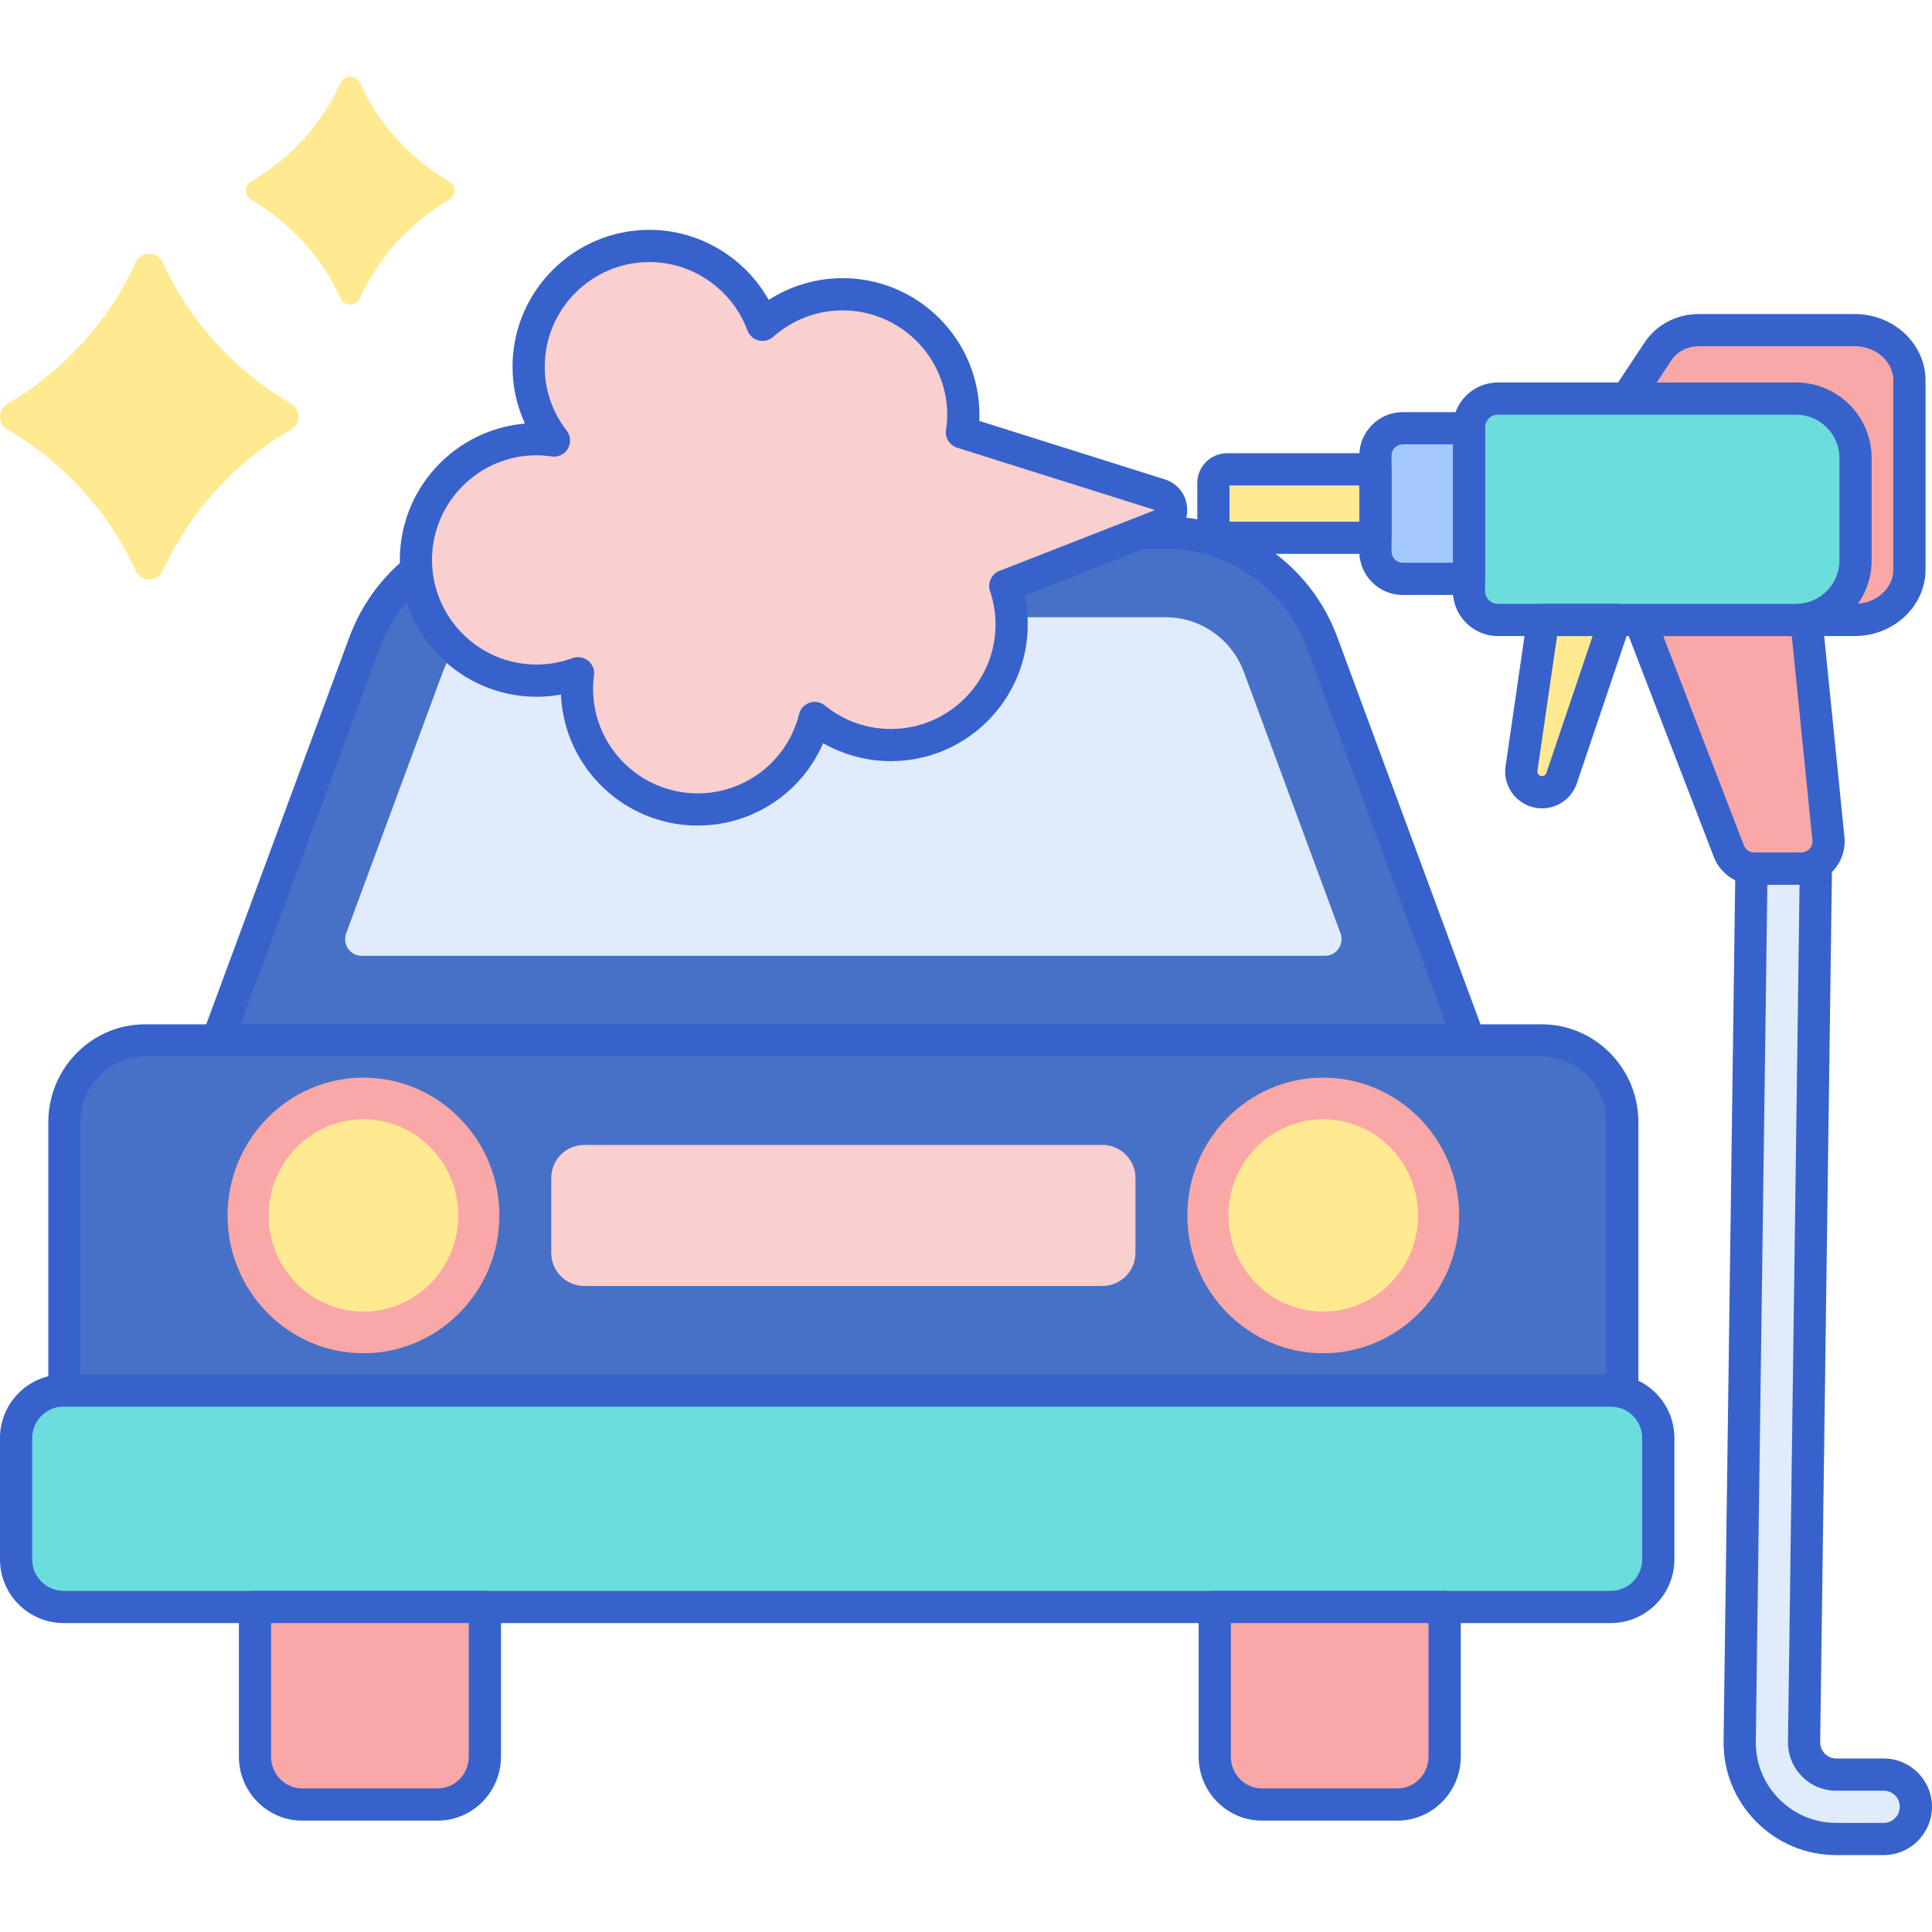 <svg height="480pt" viewBox="0 -19 480 480" width="480pt" xmlns="http://www.w3.org/2000/svg"><path d="m365.039 239.484h-311.02l36.562-98.871c6.07-16.414 21.543-27.285 38.828-27.285h160.234c17.289 0 32.762 10.875 38.828 27.285zm0 0" fill="#4671c6"/><path d="m86.008 212.867 23.988-64.867c3.035-8.207 10.773-13.645 19.414-13.645h160.234c8.645 0 16.383 5.438 19.418 13.645l23.988 64.867c1 2.707-.973 5.594-3.82 5.594h-239.402c-2.848 0-4.82-2.887-3.82-5.594zm0 0" fill="#e0ebfc"/><path d="m365.039 243.488h-311.016c-1.309 0-2.539-.641-3.285-1.715-.75-1.074-.922-2.445-.469-3.672l36.559-98.871c6.617-17.883 23.727-29.898 42.582-29.898h160.238c18.859 0 35.969 12.016 42.578 29.898l36.562 98.871c.453 1.227.281 2.598-.469 3.672-.746 1.07-1.973 1.715-3.281 1.715zm-305.273-8h299.531l-34.57-93.484c-5.457-14.758-19.551-24.672-35.078-24.672h-160.238c-15.523 0-29.621 9.914-35.074 24.672zm0 0" fill="#3762cc"/><path d="m400.191 380.246h-384.383c-6.52 0-11.809-5.289-11.809-11.812v-30.164c0-6.523 5.289-11.809 11.809-11.809h384.383c6.52 0 11.809 5.285 11.809 11.809v30.164c0 6.527-5.289 11.812-11.809 11.812zm0 0" fill="#6bdddd"/><path d="m400.191 384.246h-384.383c-8.715 0-15.809-7.094-15.809-15.812v-30.164c0-8.715 7.094-15.809 15.809-15.809h384.379c8.719 0 15.809 7.094 15.809 15.809v30.164c.004 8.719-7.09 15.812-15.805 15.812zm-384.383-53.785c-4.305 0-7.809 3.504-7.809 7.809v30.164c0 4.309 3.504 7.812 7.809 7.812h384.379c4.305 0 7.809-3.504 7.809-7.812v-30.164c0-4.305-3.504-7.809-7.809-7.809zm0 0" fill="#3762cc"/><path d="m63.352 380.246v37.188c0 6.57 5.25 11.895 11.727 11.895h33.66c6.48 0 11.73-5.324 11.73-11.895v-37.188zm0 0" fill="#f9a7a7"/><path d="m108.738 433.328h-33.66c-8.672 0-15.727-7.129-15.727-15.895v-37.188c0-2.211 1.789-4 4-4h57.121c2.207 0 4 1.789 4 4v37.188c-.004 8.766-7.059 15.895-15.734 15.895zm-41.387-49.082v33.188c0 4.355 3.465 7.895 7.727 7.895h33.66c4.266 0 7.73-3.543 7.73-7.895v-33.188zm0 0" fill="#3762cc"/><path d="m301.797 380.246v37.188c0 6.57 5.254 11.895 11.73 11.895h33.664c6.477 0 11.73-5.324 11.73-11.895v-37.188zm0 0" fill="#f9a7a7"/><path d="m347.188 433.328h-33.66c-8.672 0-15.73-7.129-15.73-15.895v-37.188c0-2.211 1.793-4 4-4h57.125c2.207 0 4 1.789 4 4v37.188c-.004 8.766-7.059 15.895-15.734 15.895zm-41.391-49.082v33.188c0 4.355 3.469 7.895 7.73 7.895h33.66c4.262 0 7.727-3.543 7.727-7.895v-33.188zm0 0" fill="#3762cc"/><path d="m400.273 326.461c.957 0 1.887.129 2.777.352v-67.012c0-11.219-8.965-20.316-20.031-20.316h-346.98c-11.066 0-20.031 9.094-20.031 20.316v66.66zm0 0" fill="#4671c6"/><path d="m403.051 330.812c-.32 0-.641-.043-.957-.121-.633-.156-1.23-.23-1.82-.23h-384.266c-2.207 0-4-1.793-4-4v-66.66c0-13.406 10.781-24.312 24.031-24.312h346.984c13.25 0 24.031 10.906 24.031 24.312v67.012c0 1.227-.566 2.387-1.535 3.148-.715.555-1.582.852-2.469.852zm-383.043-8.352h379.043v-62.66c0-8.996-7.191-16.312-16.031-16.312h-346.98c-8.84 0-16.031 7.316-16.031 16.312zm0 0" fill="#3762cc"/><path d="m90.305 317.215c-18.617 0-33.766-15.363-33.766-34.242s15.148-34.238 33.766-34.238c18.621 0 33.766 15.359 33.766 34.238s-15.145 34.242-33.766 34.242zm0 0" fill="#f9a7a7"/><path d="m90.305 306.871c-12.996 0-23.566-10.719-23.566-23.898 0-13.176 10.574-23.898 23.566-23.898 12.996 0 23.566 10.723 23.566 23.898 0 13.18-10.57 23.898-23.566 23.898zm0 0" fill="#ffea92"/><path d="m328.754 317.215c-18.617 0-33.766-15.363-33.766-34.242s15.148-34.238 33.766-34.238c18.617 0 33.766 15.359 33.766 34.238s-15.148 34.242-33.766 34.242zm0 0" fill="#f9a7a7"/><path d="m328.754 306.871c-12.992 0-23.566-10.719-23.566-23.898 0-13.176 10.574-23.898 23.566-23.898 12.996 0 23.566 10.723 23.566 23.898 0 13.18-10.574 23.898-23.566 23.898zm0 0" fill="#ffea92"/><path d="m273.883 300.496h-128.707c-4.539 0-8.219-3.68-8.219-8.219v-18.609c0-4.539 3.68-8.219 8.219-8.219h128.707c4.539 0 8.219 3.68 8.219 8.219v18.609c0 4.539-3.68 8.219-8.219 8.219zm0 0" fill="#f9cfcf"/><path d="m407.395 135.027h41.391l5.48 54.316c.406 4.008-2.742 7.488-6.77 7.488h-11.617c-2.816 0-5.34-1.734-6.348-4.359zm0 0" fill="#f9a7a7"/><path d="m447.496 200.828h-11.621c-4.434 0-8.484-2.781-10.078-6.918l-22.137-57.449c-.473-1.227-.309-2.613.438-3.703.746-1.086 1.977-1.734 3.297-1.734h41.391c2.051 0 3.773 1.555 3.98 3.598l5.477 54.316c.305 3.035-.691 6.07-2.734 8.332-2.043 2.262-4.965 3.559-8.012 3.559zm-34.273-61.805 20.039 52.012c.414 1.07 1.465 1.793 2.617 1.793h11.617c1.086 0 1.77-.578 2.082-.922.309-.344.816-1.086.707-2.164l-5.117-50.719zm0 0" fill="#3762cc"/><path d="m401.25 84.41 10.695-16.141c2.16-3.262 6.012-5.254 10.164-5.254h38.676c7.516 0 13.605 5.605 13.605 12.523v46.965c0 6.914-6.09 12.523-13.605 12.523h-59.539v-50.617zm0 0" fill="#f9a7a7"/><path d="m460.785 139.023h-59.535c-2.207 0-4-1.789-4-4v-50.613c0-.785.23-1.555.664-2.207l10.699-16.141c2.918-4.41 7.965-7.043 13.5-7.043h38.672c9.707 0 17.609 7.41 17.609 16.523v46.961c-.004 9.109-7.902 16.52-17.609 16.52zm-55.535-8h55.535c5.297 0 9.609-3.82 9.609-8.52v-46.965c0-4.699-4.309-8.523-9.609-8.523h-38.672c-2.801 0-5.418 1.328-6.832 3.461l-10.031 15.137zm0 0" fill="#3762cc"/><path d="m288.164 103.906-49.168-15.492c.203-1.41.344-2.84.344-4.305 0-16.57-13.434-30-30-30-7.645 0-14.598 2.883-19.895 7.586-4.234-11.426-15.203-19.586-28.105-19.586-16.566 0-30 13.43-30 30 0 6.914 2.363 13.27 6.297 18.34-1.406-.203-2.832-.34-4.297-.34-16.566 0-30 13.43-30 30 0 16.566 13.434 30 30 30 3.613 0 7.062-.672 10.273-1.844-.16 1.262-.273 2.539-.273 3.844 0 16.566 13.434 30 30 30 14.059 0 25.82-9.684 29.074-22.73 5.164 4.203 11.746 6.73 18.926 6.73 16.566 0 30-13.434 30-30 0-3.344-.57-6.547-1.578-9.547l38.66-15.113c3.516-1.375 3.344-6.41-.258-7.543zm0 0" fill="#f9cfcf"/><path d="m383.391 135.027h17.859l-13.277 39.309c-.707 2.09-2.668 3.5-4.875 3.5-3.137 0-5.543-2.781-5.09-5.887zm0 0" fill="#ffea92"/><path d="m446.223 135.027h-74.078c-3.965 0-7.18-3.215-7.18-7.184v-40.633c0-3.969 3.215-7.184 7.18-7.184h74.078c8.16 0 14.777 6.617 14.777 14.777v25.441c0 8.164-6.617 14.781-14.777 14.781zm0 0" fill="#6bdddd"/><path d="m383.102 181.832c-2.656 0-5.176-1.152-6.914-3.16s-2.516-4.668-2.137-7.301l5.379-36.922c.289-1.965 1.973-3.426 3.957-3.426h17.863c1.289 0 2.496.625 3.25 1.668.75 1.047.953 2.391.539 3.613l-13.277 39.312c-1.254 3.719-4.734 6.215-8.66 6.215zm3.746-42.809-4.879 33.5c-.066.453.141.766.266.914.129.148.41.395.867.395.492 0 .926-.309 1.082-.773l11.496-34.035zm0 0" fill="#3762cc"/><path d="m446.219 139.023h-74.074c-6.168 0-11.184-5.016-11.184-11.18v-40.633c0-6.168 5.016-11.184 11.184-11.184h74.074c10.355 0 18.781 8.422 18.781 18.781v25.441c0 10.352-8.426 18.773-18.781 18.773zm-74.074-54.996c-1.754 0-3.184 1.426-3.184 3.184v40.633c0 1.754 1.43 3.18 3.184 3.18h74.074c5.945 0 10.781-4.832 10.781-10.777v-25.438c0-5.945-4.836-10.781-10.781-10.781zm0 0" fill="#3762cc"/><path d="m364.961 124.82h-16.441c-3.758 0-6.805-3.047-6.805-6.805v-23.812c0-3.758 3.047-6.805 6.805-6.805h16.441zm0 0" fill="#a4c9ff"/><path d="m364.961 128.82h-16.441c-5.961 0-10.805-4.848-10.805-10.805v-23.812c0-5.957 4.848-10.805 10.805-10.805h16.441c2.211 0 4 1.793 4 4v37.422c0 2.207-1.789 4-4 4zm-16.441-37.422c-1.547 0-2.805 1.258-2.805 2.805v23.812c0 1.547 1.258 2.805 2.805 2.805h12.445v-29.422zm0 0" fill="#3762cc"/><path d="m173.34 186.109c-18.262 0-33.207-14.473-33.969-32.551-1.996.367-4.012.551-6.031.551-18.746 0-34-15.254-34-34 0-17.766 13.695-32.387 31.078-33.875-2.027-4.402-3.078-9.18-3.078-14.129 0-18.746 15.254-34 34-34 12.359 0 23.699 6.82 29.641 17.414 5.461-3.516 11.82-5.414 18.359-5.414 18.75 0 34 15.254 34 34 0 .484-.012.969-.039 1.469l46.066 14.516c3.281 1.035 5.477 3.926 5.59 7.363.117 3.438-1.879 6.465-5.082 7.719l-35.305 13.801c.512 2.355.77 4.742.77 7.133 0 18.746-15.25 34-34 34-5.914 0-11.727-1.562-16.832-4.465-5.301 12.281-17.438 20.469-31.168 20.469zm-29.727-41.844c.895 0 1.777.301 2.5.875 1.09.871 1.645 2.25 1.465 3.633-.164 1.281-.238 2.34-.238 3.336 0 14.336 11.664 26 26 26 11.941 0 22.301-8.102 25.195-19.699.332-1.328 1.32-2.395 2.617-2.828 1.293-.438 2.727-.172 3.793.695 4.688 3.812 10.359 5.832 16.398 5.832 14.336 0 26-11.664 26-26 0-2.785-.461-5.57-1.375-8.277-.676-2.023.352-4.223 2.336-4.996l38.66-15.113-49.172-15.496c-1.867-.586-3.035-2.445-2.754-4.383.207-1.434.301-2.621.301-3.734 0-14.336-11.664-26-26-26-6.336 0-12.461 2.336-17.238 6.578-.988.875-2.352 1.207-3.625.891-1.281-.32-2.324-1.254-2.781-2.492-3.766-10.156-13.555-16.977-24.355-16.977-14.336 0-26 11.664-26 26 0 5.789 1.887 11.285 5.457 15.895.996 1.289 1.113 3.055.293 4.461-.82 1.41-2.434 2.176-4.031 1.945-1.43-.207-2.613-.301-3.723-.301-14.336 0-26 11.664-26 26s11.664 26 26 26c3 0 5.992-.539 8.898-1.602.453-.164.918-.242 1.379-.242zm0 0" fill="#3762cc"/><g fill="#ffea92"><path d="m33.727 46.156c-6.742 14.738-17.93 27.016-31.852 35.129-2.5 1.457-2.5 4.988 0 6.445 13.922 8.109 25.109 20.391 31.852 35.129 1.312 2.863 5.391 2.863 6.703 0 6.746-14.738 17.93-27.02 31.855-35.129 2.496-1.457 2.496-4.988 0-6.445-13.926-8.113-25.109-20.391-31.855-35.129-1.312-2.863-5.391-2.863-6.703 0zm0 0"/><path d="m84.652 1.504c-4.719 10.316-12.551 18.91-22.297 24.59-1.746 1.02-1.746 3.492 0 4.512 9.746 5.676 17.578 14.273 22.297 24.59.918 2.004 3.777 2.004 4.691 0 4.719-10.316 12.551-18.91 22.297-24.59 1.75-1.02 1.75-3.492 0-4.512-9.746-5.68-17.578-14.273-22.297-24.59-.918-2.004-3.773-2.004-4.691 0zm0 0"/><path d="m341.715 97.605h-36.848c-1.879 0-3.402 1.523-3.402 3.402v10.207c0 1.875 1.523 3.398 3.402 3.398h36.848zm0 0"/></g><path d="m341.715 118.613h-36.848c-4.082 0-7.402-3.316-7.402-7.398v-10.211c0-4.078 3.32-7.398 7.402-7.398h36.848c2.207 0 4 1.793 4 4v17.008c0 2.211-1.789 4-4 4zm-36.25-8h32.25v-9.008h-32.25zm0 0" fill="#3762cc"/><path d="m468 421.891h-11.785c-2.156 0-4.18-.844-5.695-2.383-1.512-1.535-2.332-3.566-2.301-5.727l2.926-216.844c.008-.391-.047-.766-.098-1.145-1.035.637-2.238 1.039-3.551 1.039h-11.617c-.25 0-.492-.031-.734-.059l-2.926 216.793c-.09 6.473 2.367 12.574 6.914 17.184 4.543 4.605 10.609 7.145 17.082 7.145h11.785c4.418 0 8-3.582 8-8s-3.582-8.004-8-8.004zm0 0" fill="#e0ebfc"/><path d="m468 441.891h-11.785c-7.551 0-14.625-2.961-19.93-8.336-5.305-5.375-8.168-12.492-8.066-20.043l2.926-216.793c.016-1.129.508-2.199 1.359-2.945.844-.75 1.965-1.109 3.094-.973l.301.031h11.598c.488 0 .977-.148 1.453-.441 1.156-.715 2.594-.793 3.82-.211 1.223.586 2.07 1.75 2.246 3.098.082.641.137 1.172.129 1.719l-2.926 216.84c-.016 1.094.383 2.082 1.148 2.863.77.781 1.754 1.191 2.848 1.191h11.785c6.617 0 12 5.383 12 12s-5.383 12-12 12zm-28.906-241.062-2.875 212.789c-.074 5.395 1.973 10.48 5.762 14.316 3.789 3.84 8.844 5.957 14.234 5.957h11.785c2.207 0 4-1.793 4-4s-1.793-4-4-4h-11.785c-3.234 0-6.27-1.27-8.539-3.574-2.273-2.305-3.5-5.352-3.457-8.59l2.875-212.895h-8zm0 0" fill="#3762cc"/></svg>